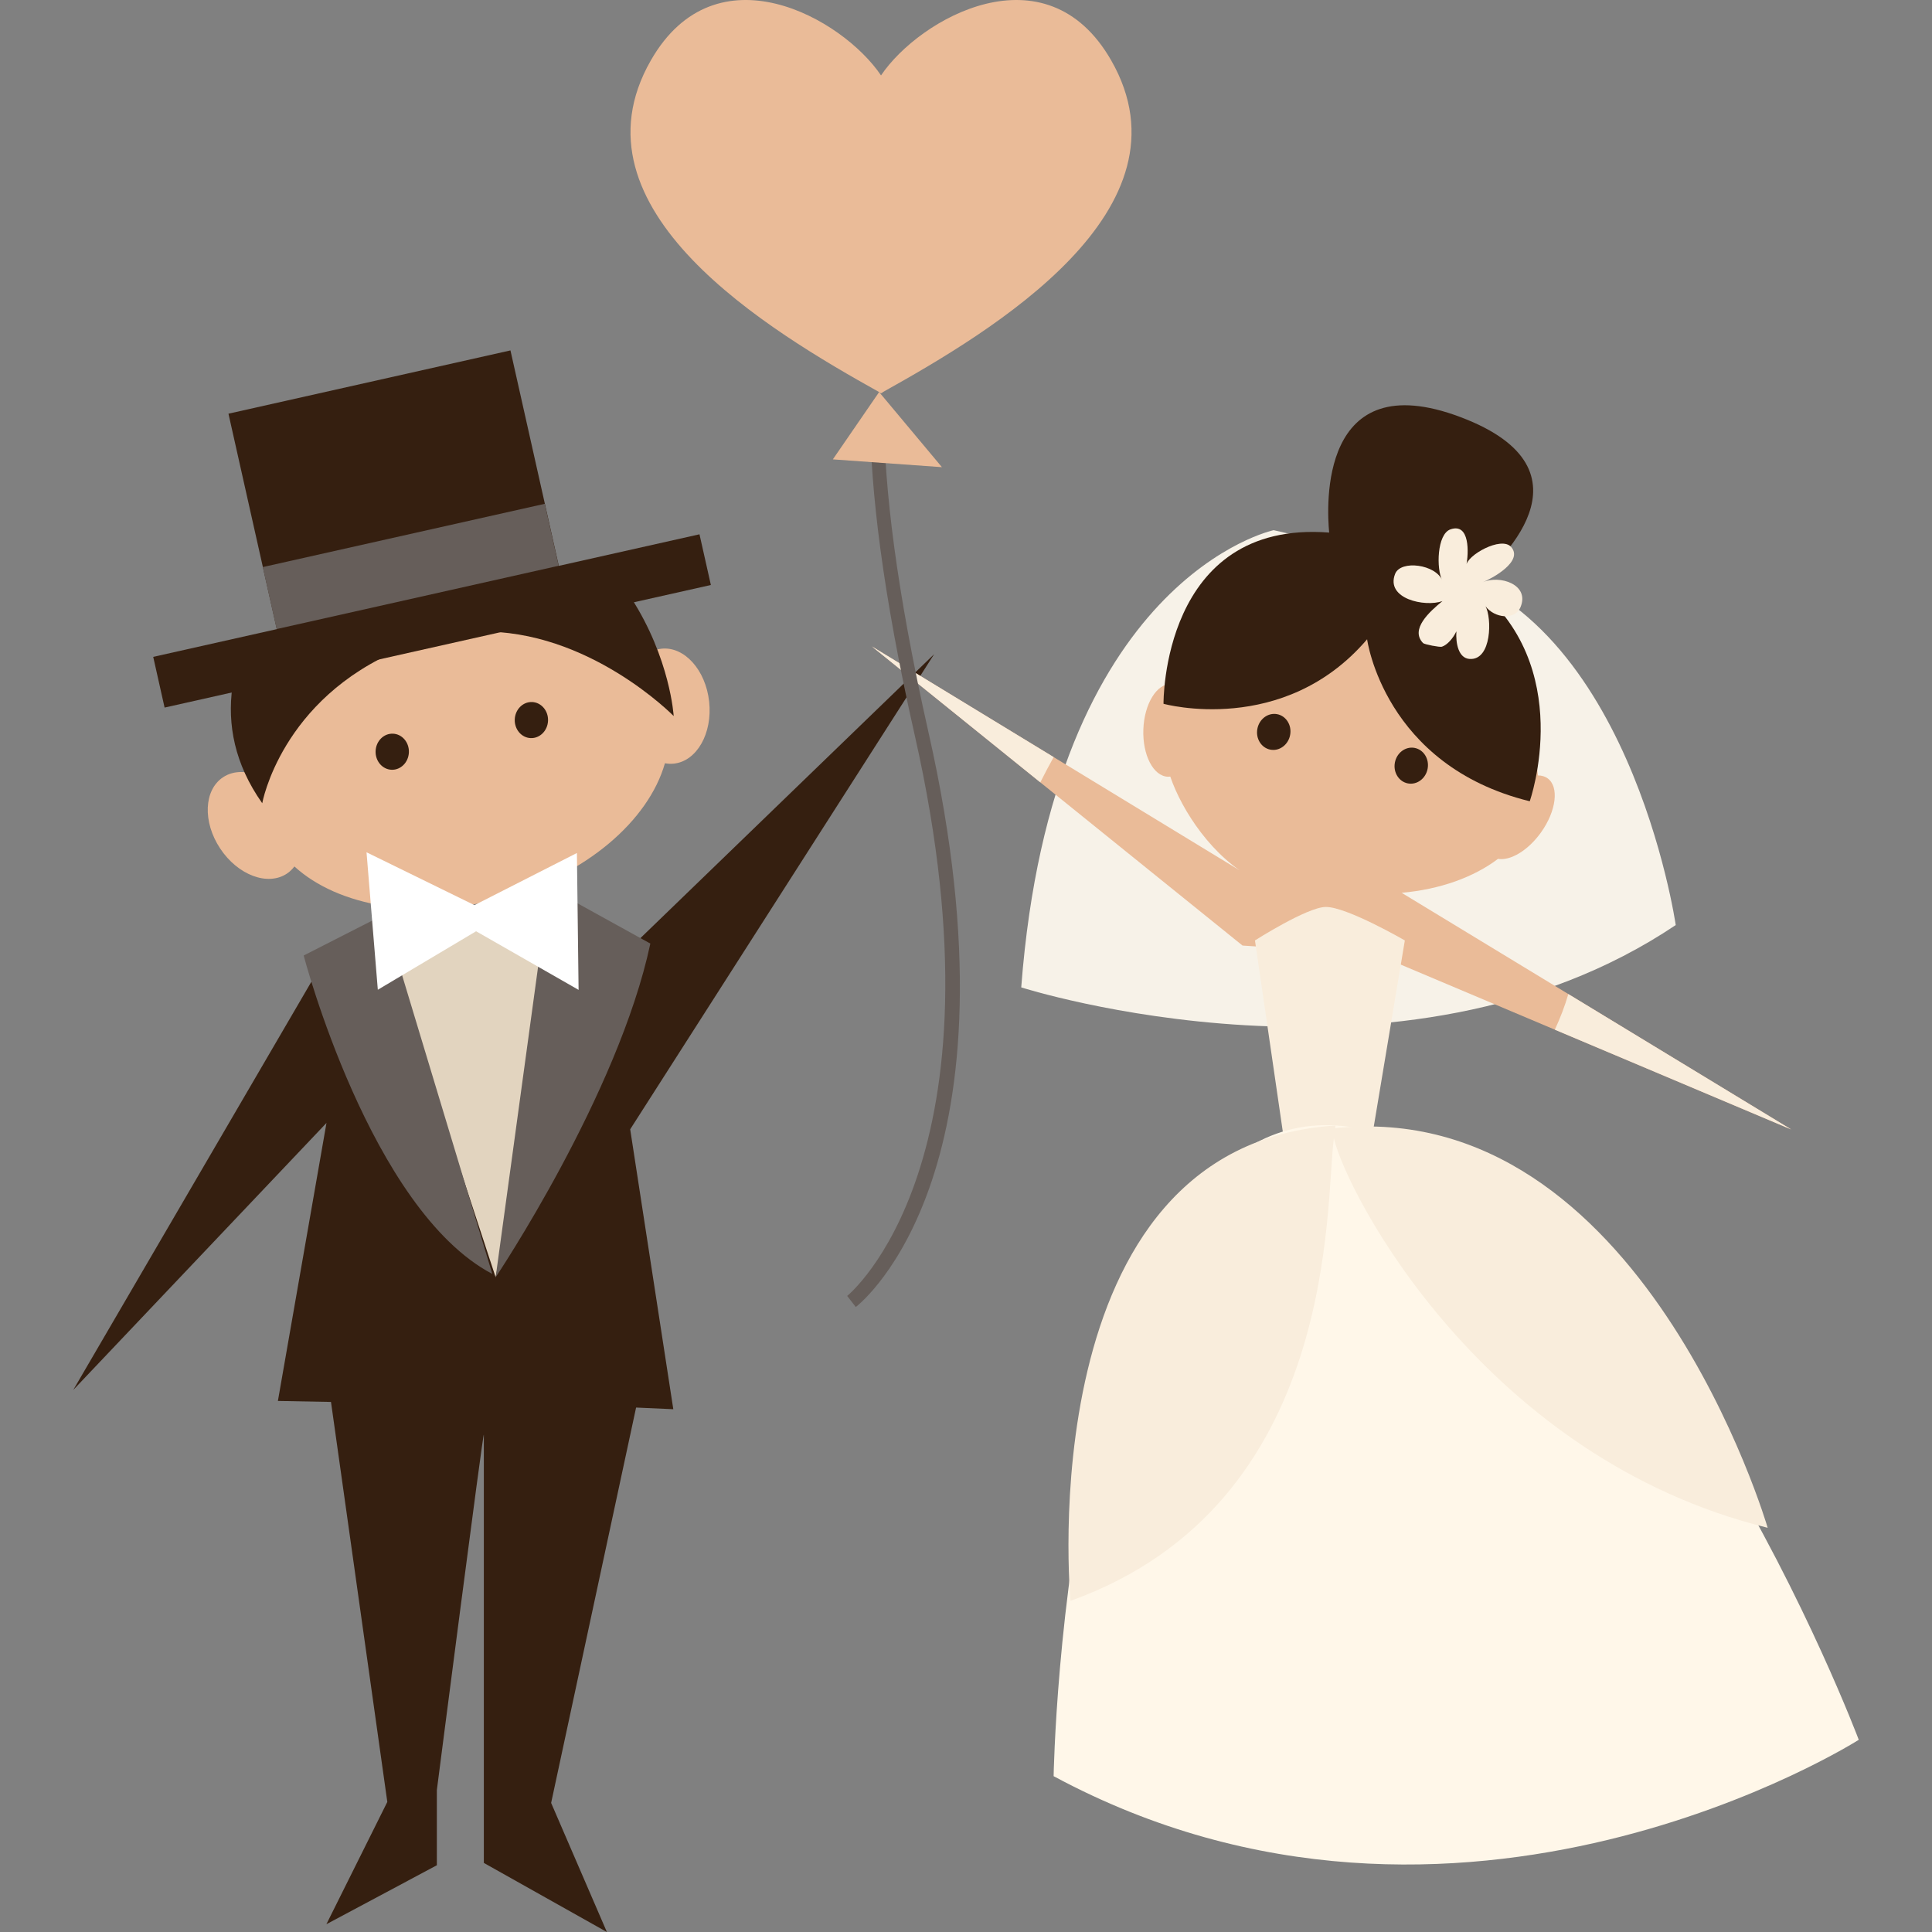 <!DOCTYPE svg PUBLIC "-//W3C//DTD SVG 1.1//EN" "http://www.w3.org/Graphics/SVG/1.1/DTD/svg11.dtd">
<!-- Uploaded to: SVG Repo, www.svgrepo.com, Transformed by: SVG Repo Mixer Tools -->
<svg version="1.1" id="Capa_1" xmlns="http://www.w3.org/2000/svg" xmlns:xlink="http://www.w3.org/1999/xlink" viewBox="0 0 247.957 247.957" xml:space="preserve" width="800px" height="800px" fill="#000000">
<rect x="0" y="0" width="247.957" height="247.957" fill="#808080" stroke="none"/>
<g id="SVGRepo_bgCarrier" stroke-width="0"/>
<g id="SVGRepo_tracerCarrier" stroke-linecap="round" stroke-linejoin="round"/>
<g id="SVGRepo_iconCarrier"> <g> <g> <path style="fill:#351F10;" d="M86.413,180.861l-5.533-35.924l39.01-60.979l-38.422,37.142l-39.4,1.29l-32.667,56l32.501-34.271 l-6.236,35.681l6.814,0.127l7.229,51.336l-7.819,15.695l14.178-7.568v-9.655c0,0,6.029-46.813,6.029-45.576 c0,1.236,0,54.931,0,54.931l15.793,8.869l-7.156-16.568l10.904-50.743L86.413,180.861z"/> <polygon style="fill:#E2D4BF;" points="48.407,117.603 63.612,163.928 73.136,116.779 "/> <g> <path style="fill:#EABB98;" d="M91.014,90.051c-0.443-4.074-3.189-7.117-6.129-6.795c-1.184,0.129-2.217,0.789-3.003,1.792 c-5.533-5.342-16.054-7.314-26.921-4.347c-11.659,3.186-20.087,11.068-21.322,19.06c-1.752-0.867-3.606-0.94-5.012-0.007 c-2.467,1.633-2.635,5.727-0.372,9.142c2.262,3.417,6.096,4.862,8.564,3.228c0.379-0.251,0.696-0.566,0.967-0.921 c5.609,5.125,15.949,6.969,26.615,4.055c10.806-2.951,18.833-9.932,20.938-17.3c0.377,0.069,0.761,0.089,1.15,0.048 C89.431,97.685,91.455,94.125,91.014,90.051z"/> <g> <ellipse transform="matrix(0.999 0.038 -0.038 0.999 3.706 -1.845)" style="fill:#351F10;" cx="50.353" cy="96.505" rx="2.138" ry="2.318"/> <ellipse transform="matrix(0.999 0.038 -0.038 0.999 3.564 -2.527)" style="fill:#351F10;" cx="68.217" cy="92.442" rx="2.138" ry="2.317"/> </g> <path style="fill:#351F10;" d="M29.826,88.157c-0.662,4.816,0.27,9.889,3.83,14.931c0,0,2.393-13.388,17.803-19.781 L29.826,88.157z"/> <path style="fill:#351F10;" d="M61.453,81.066c14.076-0.333,25.009,10.833,25.009,10.833s-0.431-7.384-5.49-15.21L61.453,81.066z "/> </g> <path style="fill:#665E5A;" d="M49.259,117.39l-10.285,5.243c0,0,8.551,32.627,24.213,40.87L49.259,117.39z"/> <path style="fill:#665E5A;" d="M70.45,113.907l-6.838,50.021c0,0,15.733-23.458,19.855-42.829L70.45,113.907z"/> <polygon style="fill:#FFFFFF;" points="60.894,116.167 47.04,109.383 48.491,127.027 61.103,119.52 74.257,127.044 74.042,109.476 "/> <g> <rect x="19.503" y="76.352" transform="matrix(0.976 -0.219 0.219 0.976 -16.092 14.056)" style="fill:#351F10;" width="71.834" height="6.667"/> <rect x="32.063" y="48.677" transform="matrix(0.976 -0.219 0.219 0.976 -12.633 12.607)" style="fill:#351F10;" width="37.082" height="29.333"/> <rect x="48.633" y="54.184" transform="matrix(-0.219 -0.976 0.976 -0.219 -6.725 140.066)" style="fill:#665E5A;" width="8.149" height="37.082"/> </g> </g> <g> <path style="fill:#F7F2E8;" d="M163.462,68.044c0,0-28.395,6.012-32.395,58.679c0,0,48.83,15.629,84-8 c0,0-5.994-41.436-32.922-46.382L163.462,68.044z"/> <path style="fill:#EABB98;" d="M179.891,114.584c4.902-0.438,9.234-1.98,12.368-4.358c1.578,0.273,3.839-1.054,5.504-3.373 c1.983-2.765,2.365-5.885,0.854-6.966c-0.347-0.25-0.769-0.364-1.231-0.367c-0.717-7.762-9.337-15.132-20.943-17.289 c-10.363-1.926-19.998,0.885-24.406,6.484c-0.488-0.567-1.07-0.909-1.71-0.933c-1.858-0.07-3.466,2.538-3.586,5.826 c-0.124,3.287,1.281,6.009,3.142,6.079c0.105,0.004,0.209-0.004,0.313-0.017c1.503,4.388,5.451,10.438,10.879,13.235 L111.89,82.957l47.578,38.396l17.311,1.183l53.111,22.421L179.891,114.584z"/> <path style="fill:#F9EDDC;" d="M164.659,145.38l-3.594-24.682c0,0,6.656-4.254,9.066-4.297c2.674-0.047,10.168,4.297,10.168,4.297 l-4.1,24.569L164.659,145.38z"/> <path style="fill:#351F10;" d="M189.029,75.029c3.151-2.557,16.578-14.634-1.564-21.49c-18.19-6.874-17.194,11.497-16.875,14.813 c-21.534-1.669-21.262,21.975-21.262,21.975s15.416,4.263,26.13-8.28c0,0,2.162,16.193,20.872,20.788 C196.33,102.835,202.49,85.399,189.029,75.029z"/> <ellipse transform="matrix(0.983 0.183 -0.183 0.983 19.915 -28.302)" style="fill:#351F10;" cx="163.526" cy="93.908" rx="2.139" ry="2.318"/> <ellipse transform="matrix(0.983 0.183 -0.183 0.983 21.005 -31.456)" style="fill:#351F10;" cx="181.176" cy="98.237" rx="2.138" ry="2.319"/> <path style="fill:#F9EDDC;" d="M190.304,74.724c1.258-0.515,5.25-2.701,3.637-4.526c-1.266-1.434-5.732,1.093-5.76,2.407 c0.334-1.644,0.468-5.528-2.019-4.669c-1.751,0.604-1.835,5.085-1.06,6.567c-0.796-2.054-5.327-2.69-6.051-0.848 c-1.256,3.208,3.84,4.289,6.076,3.492c-1.656,1.351-4.192,3.624-2.485,5.388c0.166,0.172,2.14,0.553,2.41,0.467 c0.698-0.221,1.452-1.099,1.863-1.976c-0.098,1.562,0.275,3.446,1.691,3.545c2.88,0.203,2.864-5.322,2.05-6.758 c1.15,1.521,3.767,1.831,4.486,0.116C196.373,75,192.463,73.766,190.304,74.724z"/> <path style="fill:#FFF7E9;" d="M135.224,227.957c0,0,1.506-90.02,38.947-83.179c37.441,6.839,64.386,78.512,64.386,78.512 S187.224,255.957,135.224,227.957z"/> <path style="fill:#F9EDDC;" d="M226.868,196.081c0,0-16.155-55.41-55.513-51.289c0.024-0.217,0.034-0.335,0.034-0.335 c-39.5,2.5-34,61-34,61c34.613-12.426,32.656-51.054,33.803-59.361C172.951,153.476,190.618,187.158,226.868,196.081z"/> <path style="fill:#F9EDDC;" d="M135.229,97.169L111.89,82.957l21.626,17.453C134.066,99.318,134.634,98.236,135.229,97.169z"/> <path style="fill:#F9EDDC;" d="M199.552,132.15l30.338,12.808l-28.607-17.378C200.837,129.122,200.247,130.651,199.552,132.15z"/> </g> <g> <g> <path style="fill:#665E5A;" d="M113.45,53.624h-1.779c0.069,9.127,1.538,22.182,5.752,40.845 c12.327,54.592-8.484,71.688-8.694,71.853l1.107,1.424c0.902-0.702,21.956-17.832,9.347-73.675 C114.966,75.4,113.527,62.507,113.45,53.624z"/> </g> <g> <path style="fill:#EABB98;" d="M142.611,7.747c-8.369-14.614-24.622-5.387-29.539,1.933c-4.917-7.32-21.169-16.547-29.539-1.933 c-10.971,19.153,15.266,34.742,29.297,42.571c0,0,0.163,0.179,0.242,0.135c0.079,0.044,0.242-0.135,0.242-0.135 C127.345,42.489,153.58,26.901,142.611,7.747z"/> <polygon style="fill:#EABB98;" points="112.829,50.318 106.89,58.957 120.89,59.957 "/> </g> </g> </g> </g>
</svg>